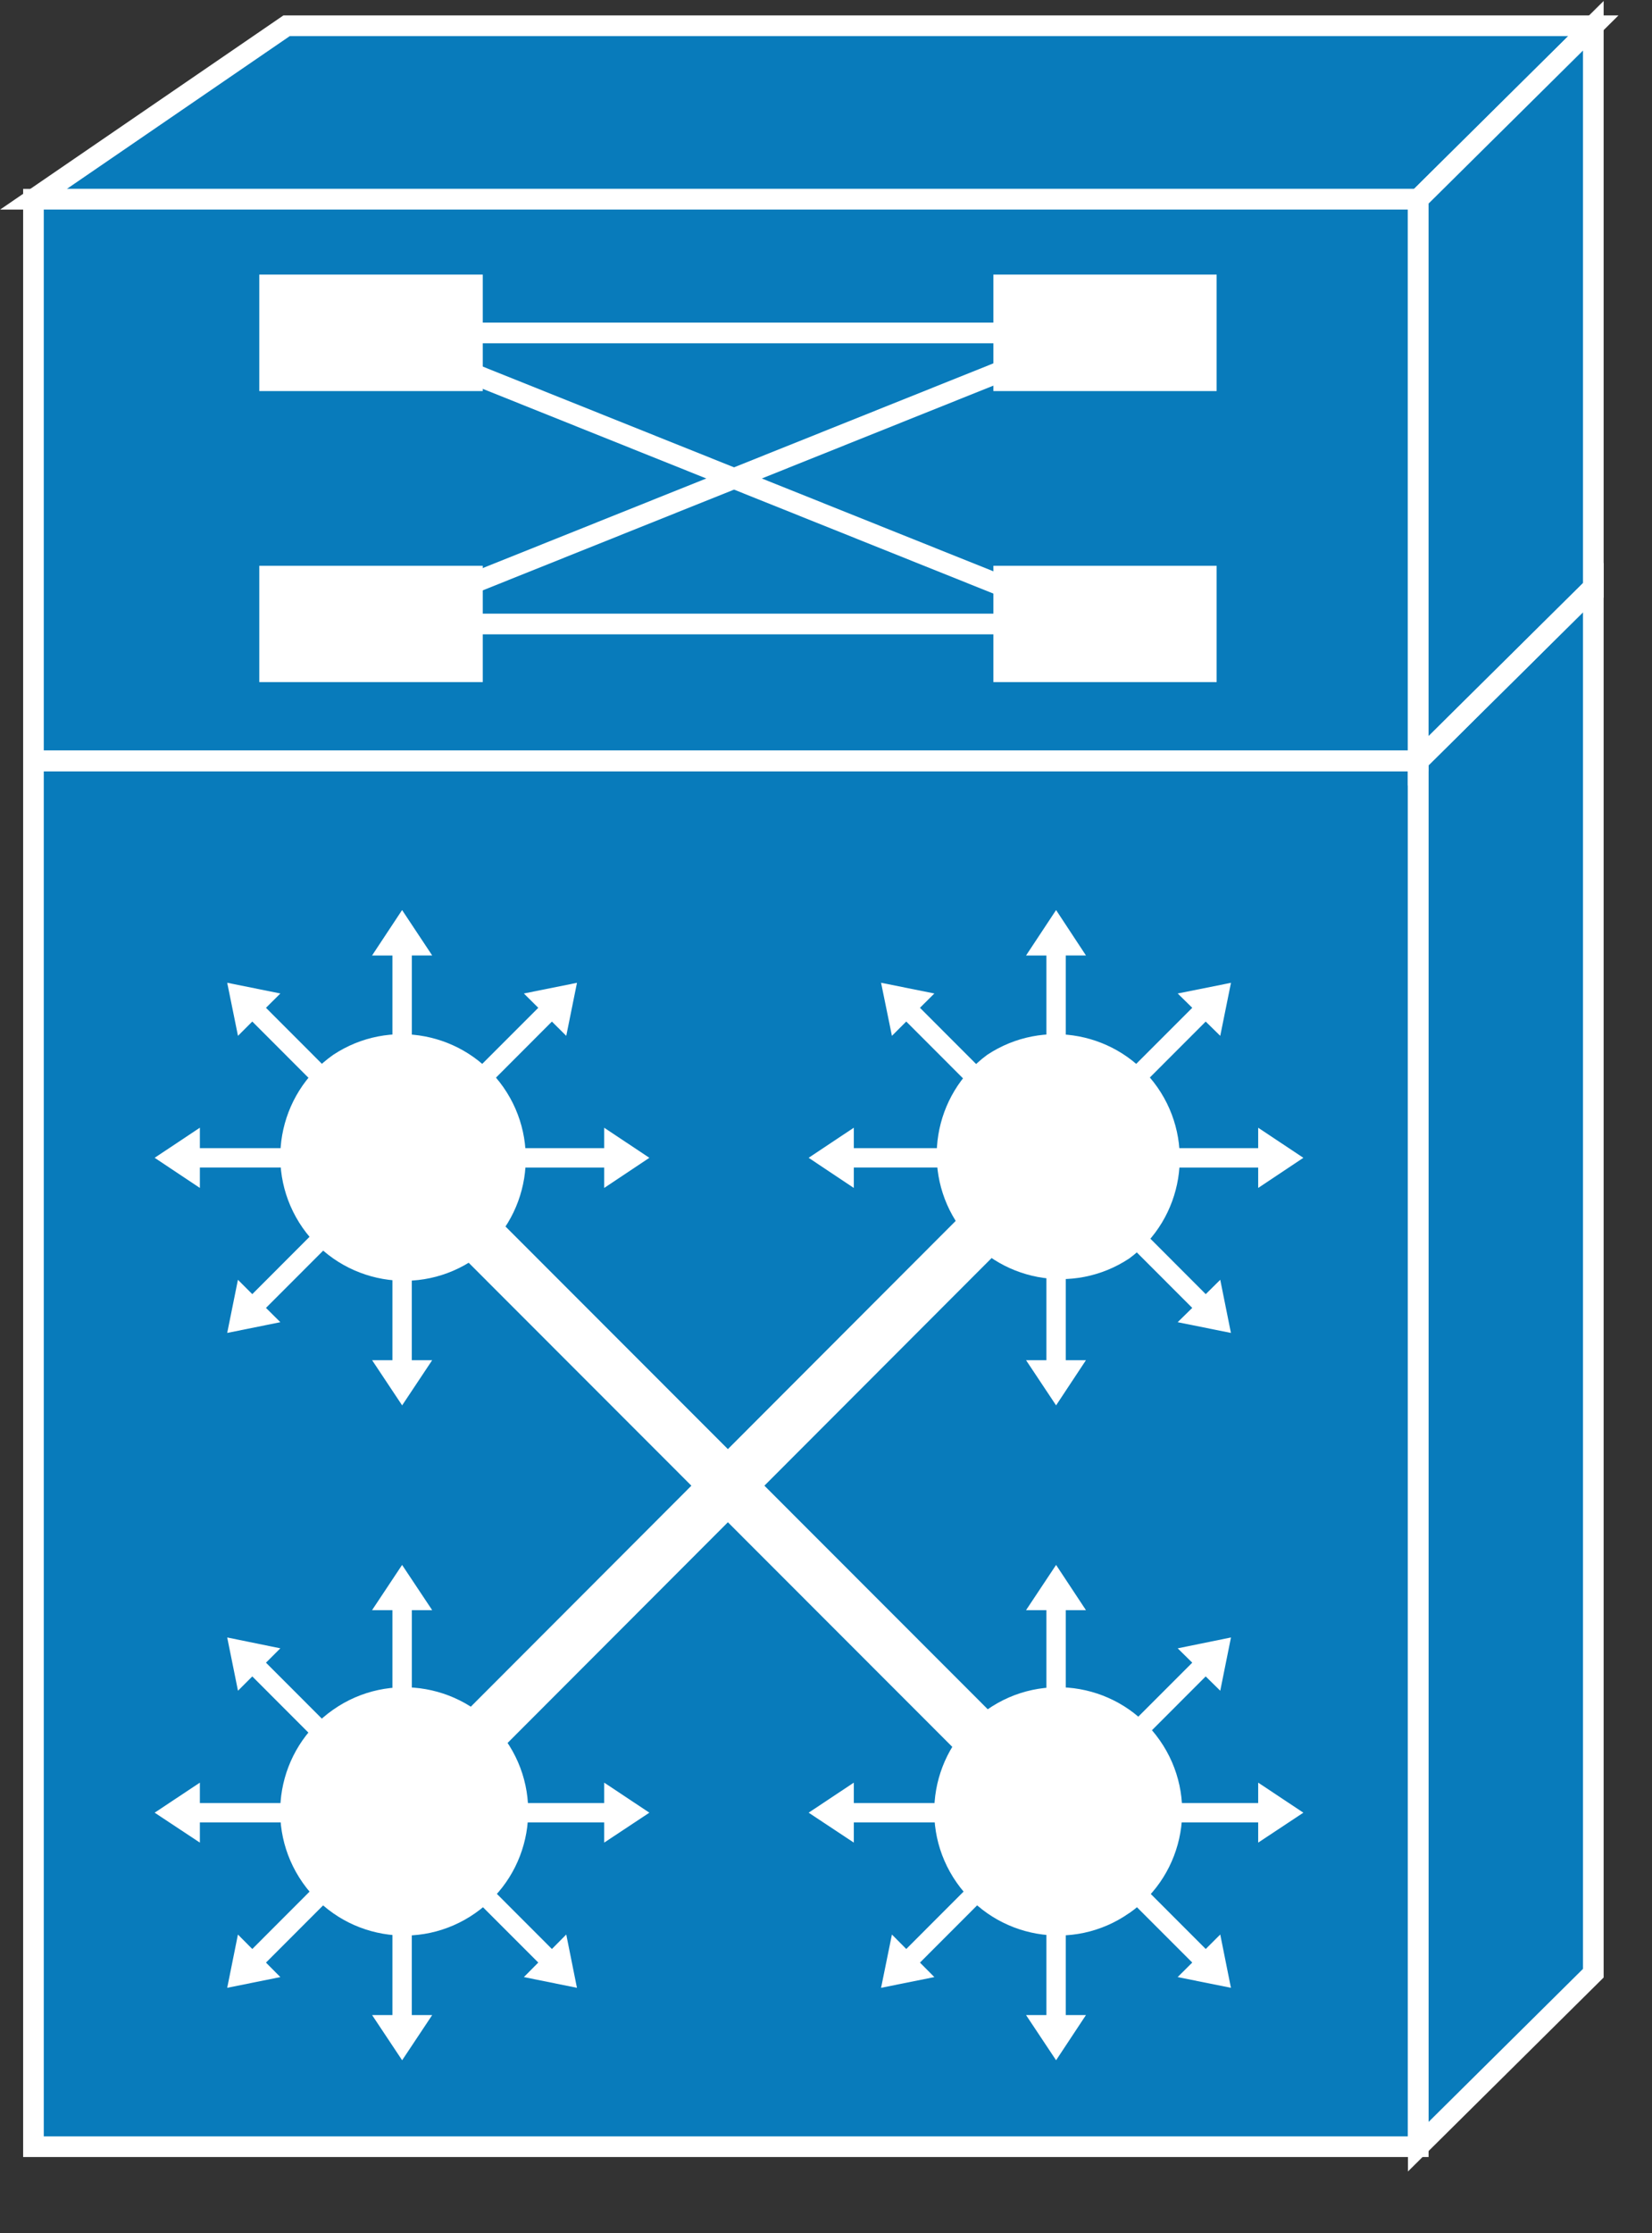 <?xml version="1.0" encoding="UTF-8"?>
<svg xmlns="http://www.w3.org/2000/svg" xmlns:xlink="http://www.w3.org/1999/xlink" width="148pt" height="200pt" viewBox="0 0 148 200" version="1.1">
<rect x="0" y="0" width="148" height="200" fill="#333333" stroke="none"/>
<g id="surface1">
<path style=" stroke:none;fill-rule:nonzero;fill:rgb(3.137%,48.235%,73.333%);fill-opacity:1;" d="M 2.996 192.238 L 127.059 192.238 L 127.059 68.137 L 2.996 68.137 Z M 2.996 192.238 "/>
<path style="fill:none;stroke-width:0.5;stroke-linecap:butt;stroke-linejoin:miter;stroke:rgb(100%,100%,100%);stroke-opacity:1;stroke-miterlimit:4;" d="M 0.81 51.903 L 34.34 51.903 L 34.34 18.397 L 0.81 18.397 Z M 0.81 51.903 " transform="matrix(3.7,0,0,3.704,0,0)"/>
<path style=" stroke:none;fill-rule:nonzero;fill:rgb(3.137%,48.235%,73.333%);fill-opacity:1;" d="M 142.742 176.699 L 142.742 52.605 L 127.062 68.137 L 127.062 192.23 L 142.742 176.699 "/>
<path style="fill:none;stroke-width:0.5;stroke-linecap:butt;stroke-linejoin:miter;stroke:rgb(100%,100%,100%);stroke-opacity:1;stroke-miterlimit:4;" d="M 38.579 47.708 L 38.579 14.203 L 34.341 18.397 L 34.341 51.903 Z M 38.579 47.708 " transform="matrix(3.7,0,0,3.704,0,0)"/>
<path style=" stroke:none;fill-rule:nonzero;fill:rgb(3.137%,48.235%,73.333%);fill-opacity:1;" d="M 25.676 2.309 L 2.996 17.84 L 127.062 17.84 L 142.746 2.309 L 25.676 2.309 "/>
<path style="fill:none;stroke-width:0.5;stroke-linecap:butt;stroke-linejoin:miter;stroke:rgb(100%,100%,100%);stroke-opacity:1;stroke-miterlimit:4;" d="M 6.939 0.623 L 0.81 4.818 L 34.341 4.818 L 38.58 0.623 Z M 6.939 0.623 " transform="matrix(3.7,0,0,3.704,0,0)"/>
<path style="fill-rule:nonzero;fill:rgb(3.137%,48.235%,73.333%);fill-opacity:1;stroke-width:0.5;stroke-linecap:butt;stroke-linejoin:miter;stroke:rgb(100%,100%,100%);stroke-opacity:1;stroke-miterlimit:4;" d="M 0.81 18.397 L 34.34 18.397 L 34.34 4.817 L 0.81 4.817 Z M 0.81 18.397 " transform="matrix(3.7,0,0,3.704,0,0)"/>
<path style=" stroke:none;fill-rule:nonzero;fill:rgb(3.137%,48.235%,73.333%);fill-opacity:1;" d="M 142.742 52.605 L 142.742 2.309 L 127.059 17.84 L 127.059 68.137 L 142.738 52.605 "/>
<path style="fill:none;stroke-width:0.5;stroke-linecap:butt;stroke-linejoin:miter;stroke:rgb(100%,100%,100%);stroke-opacity:1;stroke-miterlimit:4;" d="M 38.579 14.203 L 38.579 0.623 L 34.34 4.818 L 34.34 18.397 L 38.578 14.203 Z M 34.341 18.397 L 0.811 18.397 " transform="matrix(3.7,0,0,3.704,0,0)"/>
<path style=" stroke:none;fill-rule:nonzero;fill:rgb(3.137%,48.235%,73.333%);fill-opacity:1;" d="M 127.062 68.141 L 142.742 52.605 "/>
<path style="fill:none;stroke-width:0.5;stroke-linecap:butt;stroke-linejoin:miter;stroke:rgb(100%,100%,100%);stroke-opacity:1;stroke-miterlimit:4;" d="M 34.341 18.397 L 38.579 14.203 " transform="matrix(3.7,0,0,3.704,0,0)"/>
<path style=" stroke:none;fill-rule:nonzero;fill:rgb(100%,100%,100%);fill-opacity:1;" d="M 23.23 35.023 L 43.25 35.023 L 43.25 24.59 L 23.23 24.59 Z M 88.996 35.023 L 108.996 35.023 L 108.996 24.59 L 88.996 24.59 Z M 23.23 61.086 L 43.25 61.086 L 43.25 50.668 L 23.23 50.668 Z M 88.996 61.086 L 108.996 61.086 L 108.996 50.668 L 88.996 50.668 Z M 88.996 61.086 "/>
<path style="fill:none;stroke-width:0.5;stroke-linecap:butt;stroke-linejoin:miter;stroke:rgb(100%,100%,100%);stroke-opacity:1;stroke-miterlimit:4;" d="M 9.951 8.05 L 26.562 8.05 M 9.951 15.087 L 26.562 15.087 " transform="matrix(3.7,0,0,3.704,0,0)"/>
<path style=" stroke:none;fill-rule:nonzero;fill:rgb(0%,0%,0%);fill-opacity:1;" d="M 33.246 55.875 L 98.281 29.816 "/>
<path style="fill:none;stroke-width:0.5;stroke-linecap:butt;stroke-linejoin:miter;stroke:rgb(100%,100%,100%);stroke-opacity:1;stroke-miterlimit:4;" d="M 8.985 15.087 L 26.562 8.05 " transform="matrix(3.7,0,0,3.704,0,0)"/>
<path style=" stroke:none;fill-rule:nonzero;fill:rgb(0%,0%,0%);fill-opacity:1;" d="M 33.246 29.816 L 98.281 55.875 "/>
<path style="fill:none;stroke-width:0.5;stroke-linecap:butt;stroke-linejoin:miter;stroke:rgb(100%,100%,100%);stroke-opacity:1;stroke-miterlimit:4;" d="M 8.985 8.05 L 26.562 15.087 " transform="matrix(3.7,0,0,3.704,0,0)"/>
<path style=" stroke:none;fill-rule:nonzero;fill:rgb(100%,100%,100%);fill-opacity:1;" d="M 36.895 96.297 L 36.895 85.566 L 38.719 85.566 L 36.023 81.5 L 33.332 85.57 L 35.156 85.57 L 35.156 96.297 L 36.895 96.297 M 31.418 97.852 L 23.828 90.254 L 25.117 88.973 L 20.355 88.012 L 21.32 92.766 L 22.602 91.484 L 30.188 99.078 L 31.418 97.852 M 28.633 102.824 L 17.906 102.824 L 17.906 100.992 L 13.855 103.688 L 17.906 106.387 L 17.906 104.559 L 28.633 104.559 L 28.633 102.824 M 30.188 108.301 L 22.602 115.898 L 21.316 114.613 L 20.355 119.371 L 25.117 118.41 L 23.828 117.129 L 31.418 109.535 L 30.188 108.301 M 35.156 111.07 L 35.156 121.812 L 33.336 121.812 L 36.027 125.859 L 38.719 121.812 L 36.891 121.812 L 36.891 111.07 L 35.152 111.07 M 43.414 104.562 L 54.129 104.562 L 54.129 106.387 L 58.176 103.688 L 54.129 100.996 L 54.129 102.824 L 43.414 102.824 L 43.414 104.562 M 41.863 99.082 L 49.445 91.488 L 50.73 92.766 L 51.691 88.016 L 46.934 88.973 L 48.223 90.254 L 40.629 97.848 L 41.863 99.082 "/>
<path style=" stroke:none;fill-rule:nonzero;fill:rgb(100%,100%,100%);fill-opacity:1;" d="M 42.582 112.699 C 47.438 109.117 48.551 102.316 45.098 97.367 C 41.641 92.422 34.875 91.137 29.848 94.469 C 24.824 98 23.602 104.93 27.117 109.965 C 30.637 114.988 37.559 116.211 42.582 112.699 M 36.895 154.945 L 36.895 144.199 L 38.719 144.199 L 36.023 140.148 L 33.332 144.199 L 35.156 144.199 L 35.156 154.945 L 36.895 154.945 M 31.418 156.5 L 23.828 148.902 L 25.117 147.617 L 20.355 146.645 L 21.32 151.414 L 22.602 150.133 L 30.188 157.727 L 31.418 156.5 M 28.633 161.473 L 17.906 161.473 L 17.906 159.645 L 13.855 162.336 L 17.906 165.016 L 17.906 163.207 L 28.633 163.207 L 28.633 161.473 M 30.188 166.949 L 22.602 174.543 L 21.316 173.25 L 20.355 178.02 L 25.117 177.059 L 23.828 175.762 L 31.418 168.164 L 30.188 166.949 M 35.156 169.719 L 35.156 180.461 L 33.336 180.461 L 36.027 184.508 L 38.719 180.461 L 36.891 180.461 L 36.891 169.719 L 35.152 169.719 M 40.629 168.164 L 48.223 175.758 L 46.934 177.059 L 51.688 178.02 L 50.73 173.246 L 49.445 174.543 L 41.863 166.953 L 40.629 168.164 M 43.414 163.207 L 54.129 163.207 L 54.129 165.016 L 58.176 162.336 L 54.129 159.645 L 54.129 161.473 L 43.414 161.473 L 43.414 163.207 "/>
<path style=" stroke:none;fill-rule:nonzero;fill:rgb(100%,100%,100%);fill-opacity:1;" d="M 42.582 171.328 C 47.609 167.809 48.832 160.875 45.309 155.848 C 41.793 150.816 34.867 149.594 29.84 153.117 C 24.812 156.637 23.594 163.57 27.113 168.602 C 30.633 173.633 37.559 174.852 42.582 171.328 M 95.48 96.297 L 95.48 85.566 L 97.289 85.566 L 94.613 81.5 L 91.922 85.57 L 93.746 85.57 L 93.746 96.297 L 95.484 96.297 M 90.008 97.852 L 82.418 90.254 L 83.707 88.973 L 78.934 88.012 L 79.906 92.766 L 81.191 91.484 L 88.777 99.078 L 90.008 97.852 M 87.223 102.824 L 76.492 102.824 L 76.492 100.992 L 72.445 103.688 L 76.492 106.387 L 76.492 104.559 L 87.223 104.559 L 87.223 102.824 M 93.746 111.07 L 93.746 121.812 L 91.922 121.812 L 94.613 125.859 L 97.289 121.812 L 95.48 121.812 L 95.48 111.07 L 93.746 111.07 M 99.219 109.535 L 106.812 117.129 L 105.504 118.41 L 110.277 119.371 L 109.32 114.613 L 108.02 115.898 L 100.434 108.301 L 99.219 109.535 M 101.988 104.562 L 112.719 104.562 L 112.719 106.387 L 116.766 103.688 L 112.719 100.996 L 112.719 102.824 L 101.988 102.824 L 101.988 104.562 M 100.43 99.082 L 108.016 91.488 L 109.32 92.766 L 110.281 88.016 L 105.508 88.973 L 106.812 90.254 L 99.219 97.848 L 100.43 99.082 "/>
<path style=" stroke:none;fill-rule:nonzero;fill:rgb(100%,100%,100%);fill-opacity:1;" d="M 101.172 112.699 C 106.027 109.117 107.141 102.316 103.688 97.367 C 100.23 92.422 93.465 91.137 88.438 94.469 C 83.582 98.051 82.469 104.855 85.926 109.801 C 89.379 114.75 96.145 116.035 101.172 112.699 M 95.48 154.945 L 95.48 144.199 L 97.289 144.199 L 94.613 140.148 L 91.922 144.199 L 93.746 144.199 L 93.746 154.945 L 95.484 154.945 M 87.223 161.473 L 76.492 161.473 L 76.492 159.645 L 72.445 162.336 L 76.492 165.016 L 76.492 163.207 L 87.223 163.207 L 87.223 161.473 M 88.777 166.949 L 81.191 174.543 L 79.906 173.25 L 78.934 178.02 L 83.707 177.059 L 82.418 175.762 L 90.008 168.164 L 88.777 166.949 M 93.746 169.719 L 93.746 180.461 L 91.922 180.461 L 94.613 184.508 L 97.289 180.461 L 95.48 180.461 L 95.48 169.719 L 93.746 169.719 M 99.219 168.164 L 106.812 175.758 L 105.504 177.059 L 110.277 178.02 L 109.32 173.246 L 108.02 174.543 L 100.434 166.953 L 99.219 168.164 M 101.988 163.207 L 112.719 163.207 L 112.719 165.016 L 116.766 162.336 L 112.719 159.645 L 112.719 161.473 L 101.988 161.473 L 101.988 163.207 M 100.43 157.727 L 108.016 150.133 L 109.32 151.414 L 110.281 146.645 L 105.508 147.617 L 106.812 148.902 L 99.219 156.496 L 100.43 157.727 "/>
<path style=" stroke:none;fill-rule:nonzero;fill:rgb(100%,100%,100%);fill-opacity:1;" d="M 101.172 171.328 C 106.199 167.809 107.422 160.875 103.898 155.848 C 100.383 150.816 93.457 149.59 88.434 153.113 C 83.41 156.637 82.188 163.566 85.703 168.594 C 89.223 173.625 96.145 174.848 101.168 171.324 "/>
<path style="fill:none;stroke-width:1.25;stroke-linecap:butt;stroke-linejoin:miter;stroke:rgb(100%,100%,100%);stroke-opacity:1;stroke-miterlimit:4;" d="M 11.284 29.583 L 24.204 42.498 M 11.05 42.498 L 24.38 29.163 " transform="matrix(3.7,0,0,3.704,0,0)"/>
</g>
</svg>
